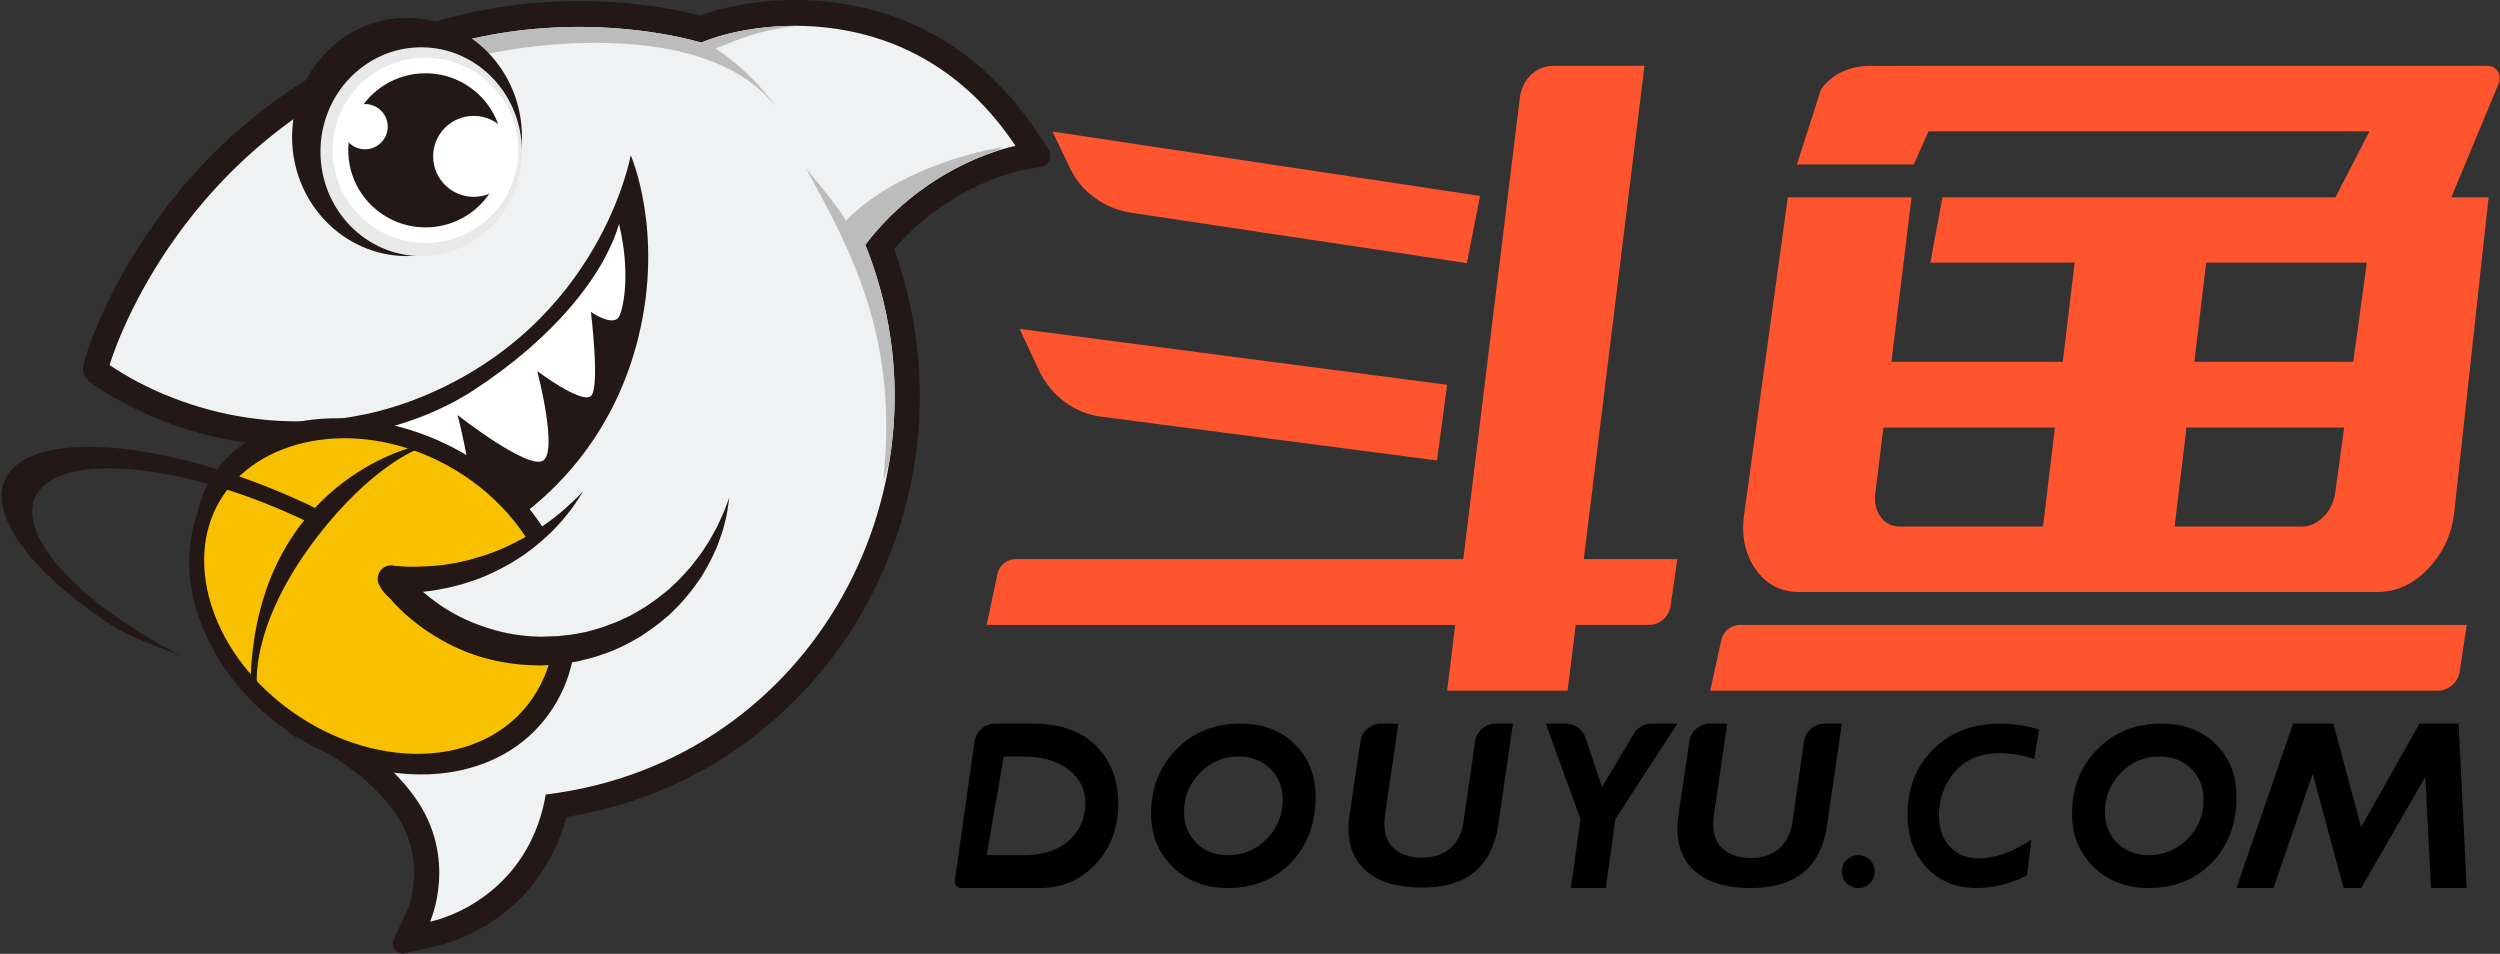 <svg  id="logo_8ef010d" width="100%" height="100%" viewBox="0 0 2684 1024" xmlns="http://www.w3.org/2000/svg" xmlns:xlink="http://www.w3.org/1999/xlink">
    <rect x="0" y="0" width="2684" height="1024" fill="#333333" stroke="none"/>
    <title>
        logo
    </title>
    <path fill="#ff552e" d="M1691.669 670.897l-8.688 70.621h-129.326l8.662-70.621h-503.007l11.452-54.367c1.993-9.485 10.162-16.254 19.604-16.254h480.614l60.828-495.911c2.511-19.355 17.777-33.744 35.786-33.744h97.923l-65.16 529.655h100.47l-7.248 49.836c-1.593 11.912-11.495 20.785-23.196 20.785h-78.715zM2516.731 459.034h-169.341l-12.722 106.274h136.836c8.367 0 16.057-3.524 23.064-10.572 6.979-7.054 11.188-15.785 12.62-26.221l9.544-69.48zM2526.432 388.414l14.623-106.462h-172.466l-12.745 106.462h170.587zM2227.348 281.952h-154.883l12.933-70.090h421.892l36.669-70.878h-473.425l-15.925 35.568h-125.423l25.798-80.431c10.594-15.62 30.145-25.26 51.316-25.299l84.138-0.202h579.259c12.069 0 16.412 10.88 12.48 20.035l-50.448 121.207h40.008l-37.165 340.942c-3.107 22.697-12.576 42.164-28.418 58.403-15.87 16.261-33.733 24.38-53.635 24.38h-620.671c-19.924 0-35.568-8.119-46.959-24.38-11.397-16.238-15.55-35.706-12.443-58.403l46.967-340.942h132.831l-21.621 176.552h183.981l12.745-106.462zM2021.974 459.034l-8.509 69.48c-1.427 10.436 0.386 19.167 5.437 26.221 5.051 7.048 12.030 10.572 20.948 10.572h153.577l12.722-106.274h-184.175zM2616.798 741.517h-780.66l11.84-54.367c2.067-9.485 10.507-16.254 20.27-16.254h780.027l-7.494 49.836c-1.647 11.912-11.885 20.785-23.983 20.785zM1129.931 141.241l459.034 69.098-14.122 72.143-359.627-53.944c-29.178-4.376-54.027-22.18-66.118-47.365l-19.168-39.933zM1094.621 353.103l459.034 59.995-10.952 81.246-360.541-46.997c-28.869-3.763-54.028-22.647-66.95-50.26l-20.591-43.985z"/>
    <path d="M1077.659 812.138l-18.349 105.931h39.635c20.812 0 37.058-5.216 48.756-15.663 11.685-10.437 17.54-23.747 17.54-39.92 0-14.886-6.045-26.994-18.122-36.335-12.070-9.341-28.43-14.012-49.059-14.012h-20.402zM1046.208 796.224c1.575-11.12 11.201-19.397 22.565-19.397h39.545c29.845 0 52.683 8.008 68.506 24.014 15.818 16.005 23.727 36.65 23.727 61.923 0 26.040-8.073 47.647-24.237 64.833-16.163 17.192-36.191 25.782-60.065 25.782h-84.12c-3.9 0-7.062-3.162-7.062-7.062 0-0.331 0.023-0.661 0.069-0.988l21.071-149.105zM1331.917 776.828c23.708 0 43.054 7.311 58.032 21.926 14.973 14.621 22.465 33.471 22.465 56.554 0 28.997-8.818 52.587-26.444 70.782-17.626 18.189-40.204 27.289-67.741 27.289-23.869 0-43.567-7.518-59.089-22.548-15.517-15.030-23.278-34.169-23.278-57.41 0-27.677 9.103-50.705 27.319-69.053 18.211-18.369 41.126-27.54 68.736-27.54zM1318.399 918.069c16.331 0 30.199-5.816 41.603-17.439 11.399-11.633 17.101-25.761 17.101-42.397 0-13.331-4.476-24.334-13.438-33.041-8.952-8.701-20.293-13.055-34.025-13.055-15.938 0-29.664 5.816-41.184 17.444-11.525 11.633-17.285 25.531-17.285 41.701 0 13.791 4.402 25.030 13.197 33.731 8.8 8.707 20.141 13.055 34.030 13.055zM1624.276 776.828l-15.745 108.379c-6.453 45.136-33.77 67.707-81.931 67.707-25.404 0-44.897-5.582-58.491-16.741-13.588-11.153-20.385-26.693-20.385-46.602 0-4.397 0.339-9.004 1.022-13.815l11.85-79.979c1.615-10.878 11.166-18.95 22.429-18.95h18.246l-14.407 98.433c-0.429 3.317-0.638 6.425-0.638 9.335 0 11.947 3.737 20.962 11.217 27.067 7.48 6.089 17.213 9.142 29.198 9.142 12.154 0 22.18-3.301 30.084-9.886 7.909-6.602 12.747-16.201 14.537-28.814l12.425-86.238c1.575-10.916 11.144-19.039 22.44-19.039h18.15zM1800.828 776.828l-66.535 102.49-10.351 74.061h-37.471l10.351-74.061-37.236-102.49h21.312c9.658 0 18.232 6.173 21.306 15.334l17.718 52.779 34.229-57.194c4.058-6.772 11.363-10.918 19.25-10.918h27.427zM1977.379 776.828l-15.739 108.666c-6.458 45.255-33.776 67.886-81.936 67.886-25.404 0-44.897-5.597-58.491-16.785-13.588-11.183-20.385-26.763-20.385-46.725 0-4.409 0.339-9.028 1.022-13.851l11.85-80.19c1.615-10.906 11.166-19.001 22.429-19.001h18.246l-14.407 98.693c-0.429 3.326-0.638 6.442-0.638 9.359 0 11.978 3.737 21.017 11.217 27.139 7.48 6.105 17.213 9.166 29.198 9.166 12.154 0 22.18-3.309 30.084-9.912 7.909-6.619 12.747-16.244 14.537-28.89l12.425-86.466c1.575-10.945 11.144-19.089 22.44-19.089h18.15zM1995.034 953.379c-9.751 0-17.655-7.904-17.655-17.655s7.904-17.655 17.655-17.655c9.751 0 17.655 7.904 17.655 17.655s-7.904 17.655-17.655 17.655zM2189.241 783.113l-5.362 31.785c-12.116-4.19-24.456-6.285-37.009-6.285-20.659 0-36.703 6.656-48.121 19.962-11.428 13.306-17.139 28.953-17.139 46.941 0 14.043 3.942 25.233 11.825 33.574 7.884 8.336 18.507 12.499 31.864 12.499 16.422 0 34.962-6.689 55.622-20.077l-4.708 38.315c-18.177 9.035-36.097 13.552-53.76 13.552-22.192 0-40.146-7.272-53.872-21.806-13.726-14.539-20.582-33.509-20.582-56.919 0-28.664 9.265-52.14 27.806-70.417 18.545-18.271 42.526-27.409 71.937-27.409 12.849 0 26.676 2.095 41.498 6.285zM2320.612 776.828c23.708 0 43.054 7.311 58.032 21.926 14.968 14.621 22.459 33.471 22.459 56.554 0 28.997-8.813 52.587-26.444 70.782-17.62 18.189-40.204 27.289-67.741 27.289-23.864 0-43.562-7.518-59.084-22.548-15.517-15.030-23.283-34.169-23.283-57.41 0-27.677 9.103-50.705 27.319-69.053 18.216-18.369 41.126-27.54 68.741-27.54zM2307.086 918.069c16.337 0 30.205-5.816 41.605-17.439 11.4-11.633 17.102-25.761 17.102-42.397 0-13.331-4.476-24.334-13.433-33.041-8.952-8.701-20.294-13.055-34.026-13.055-15.944 0-29.671 5.816-41.191 17.444-11.52 11.633-17.28 25.531-17.28 41.701 0 13.791 4.397 25.030 13.197 33.731 8.8 8.707 20.142 13.055 34.026 13.055zM2639.538 776.828l8.737 176.552h-38.3l-6.176-119.302-68.875 119.302h-18.799l-33.183-122.715-42.127 122.715h-39.713l60.744-176.552h43.169l29.921 111.12 62.634-111.12h41.968z"/>
    <path fill="#231815" d="M1117.645 179.111c8.602-1.575 12.757-11.581 7.86-18.911l-12.851-19.217c-33.891-50.922-76.709-88.765-127.249-112.473-40.328-18.916-84.596-28.511-131.569-28.511-42.246-0.006-79.023 8.031-102.553 16.612-20.326-5.265-67.612-15.427-129.667-15.427-57.691 0-113.722 8.715-166.538 25.917-65.606 21.365-125.539 53.354-178.119 95.082-42.065 33.369-79.501 72.982-111.271 117.727-54.245 76.394-73.252 141.351-74.032 144.083l-1.902 6.623c-2.166 7.558 0.764 15.661 7.239 20.013l5.672 3.818c61.396 41.305 140.314 64.996 216.517 64.996 49.254 0 97.381-9.444 143.057-28.065 106.807-43.548 166.692-116.942 198.12-170.841 2.952-5.064 5.716-10.051 8.305-14.943 0.802 25.572-1.297 55.524-9.245 88.27-16.204 66.738-50.337 122.568-101.448 165.933-38.706 32.84-73.219 45.891-73.565 46.019l-9.767 3.556-4.826 9.227c-5.502 10.374-31.896 64.712-11.361 116.001 6.392 15.955 21.31 25.483 39.921 25.483 17.66 0 37.321-8.298 53.349-17.224 8.432 9.717 15.005 16.089 20.628 20.836-1.803 22.239-15.16 33.58-30.457 46.703-12.356 10.591-27.888 13.622-43.52 13.622-28.125-44.31-69.349-55.689-120.4-55.689-20.843 0-41.059 4.497-60.093 13.368-21.761 10.134-20.733 41.784 1.632 50.46 0.599 0.234 65.216 26.045 103.493 78.887 36.969 51.039 15.577 103.307 14.087 106.78l-14.263 30.163c-3.897 8.237 3.314 17.402 12.114 15.393l32.545-7.418c13.181-2.916 47.451-12.845 80.859-41.834 29.043-25.205 49.507-58.451 59.884-96.996 65.551-10.624 125.974-34.443 179.85-70.94 55.075-37.309 102.179-87.942 136.208-146.426 34.727-59.687 56.070-127.722 61.72-196.753 5.398-65.992-3.617-133.259-26.114-195.578 59.104-68.959 134.438-84.057 135.235-84.207l22.514-4.118z"/>
    <path fill="#f0f1f2" d="M585.932 852.978c288.922-35.094 445.671-334.998 343.068-590.202 67.816-89.055 161.223-106.145 161.223-106.145-110.078-165.393-288.070-132.486-337.418-110.859-22.959-6.918-148.141-38.272-289.439 7.747-274.258 89.316-345.728 338.454-345.728 338.454 78.413 52.753 206.486 86.528 334.499 34.332 193.119-78.737 225.015-259.651 225.015-259.651s35.854 81.547 8.536 194.081c-42.916 176.829-192.036 231.162-192.036 231.162-7.261 13.69-24.905 55.847-10.125 92.75 7.305 18.248 43.417 4.068 74.049-17.297 25.009 32.306 35.364 38.355 42.065 43.158 1.369 36.118-12.485 60.885-37.142 82.027-24.789 21.265-50.766 30.073-68.846 33.821-29.637-64.262-104.208-87.516-164.46-59.439 0 0 71.888 27.882 115.629 88.264 47.907 66.143 16.88 134.367 16.88 134.367 34.749-7.708 107.962-42.457 124.231-136.57z"/>
    <path fill="#bcbcbc" d="M491.003 45.415c129.68-33.899 240.352-6.107 261.802 0.356 19.28-8.45 58.199-18.621 105.032-18.015-42.96 3.843-67.909 15.787-86.383 23.162-0.859 0.343-1.704 0.676-2.537 0.998l-0.107 0.602c39.403 25.41 64.004 61.855 64.004 61.855-79.389-100.992-288.72-62.958-322.211-53.434-5.297-5.303-13.452-11.287-19.6-15.525z"/>
    <path fill="#bcbcbc" d="M1071.083 161.784c-30.87 9.933-93.141 36.721-142.083 100.991 30.944 76.967 38.298 157.999 25.552 234.607-1.936 6.357-4.086 12.681-6.451 18.975 17.209-153.353-34.511-247.714-82.64-335.238 35.986 42.313 42.707 55.813 42.707 55.813 62.010-63.343 168.466-79.090 168.466-79.090-1.883 1.337-3.733 2.651-5.55 3.941z"/>
    <path fill="#231815" d="M680.604 364.334c24.053-81.007-6.722-136.76-6.722-136.76-23.316 88.459-66.815 153.739-160.074 203.164-67.48 35.757-184.621 42.162-184.621 42.162l159.068 87.624c97.409-22.433 162.52-95.744 192.349-196.191z"/>
    <path fill="#fff" d="M664.598 240.419c12.637 52.681 4.766 90.391 0.158 99.212-6.303 12.042-30.358-4.749-30.358-4.749s9.849 80.358 0.251 90.047c-9.604 9.69-57.872-26.518-57.872-26.518s22.416 85.244 6.406 96.010c-16.004 10.767-91.891-48.827-91.891-48.827s25.188 97.302 9.511 101.704c-14.037 3.946-35.987-2.648-59.623-13.65l-36.806-19.547c-26.208-15.358-50.584-32.26-64.74-42.439 30.327-1.775 103.497-10.437 167.939-52.179 85.586-55.439 140.61-122.897 157.026-179.065z"/>
    <path fill="#2d0a03" stroke="#231815" stroke-linecap="butt" stroke-linejoin="miter" stroke-miterlimit="4" stroke-width="35.31" d="M496.533 506.619c97.632 60.955 125.441 167.458 69.942 244.77-55.504 77.318-164.2 83.488-251.675 8.389-78.682-67.556-114.492-180.069-68.701-243.857 45.802-63.799 162.614-64.125 250.434-9.302z"/>
    <path fill="#231815" d="M610.523 624.884c-17.758-59.853-65.458-114.001-127.607-144.858-100.814-50.036-215.487-27.802-261.054 50.64-44.632 76.809-7.328 187.739 84.911 252.539 54.082 37.989 118.993 54.751 176.127 45.969 4.063-0.625 8.083-1.378 12.059-2.258 45.124-10.033 80.536-35.234 102.406-72.88 21.974-37.818 26.645-83.687 13.158-129.153z"/>
    <path fill="#f8c100" d="M471.194 494.97c102.997 51.127 153.655 163.949 105.791 246.336-47.864 82.381-168.268 89.603-262.504 23.402-84.763-59.543-118.342-158.487-78.851-226.459s142.925-89.265 235.564-43.28z"/>
    <path fill="#231815" d="M444.805 479.517c0 0-166.65 37.652-175.651 245.539l6.716 9.136c0 0-7.64-64.231 65.337-158.72 58.020-75.121 106.825-93.1 106.825-93.1l-3.227-2.855z"/>
    <path fill="#231815" d="M196.833 705.283c-108.137-54.934-177.719-127.57-159.392-170.634 20.323-47.756 141.022-41.061 269.581 14.958 10.418 4.538 20.53 9.275 30.369 14.144 3.265-4.671 6.645-9.363 10.287-13.89-11.769-5.866-23.894-11.56-36.39-17.005-146.043-63.633-283.154-71.242-306.239-16.989-16.276 38.238 28.466 96.99 107.443 150.629 31.118 21.133 65.288 30.165 84.342 38.786z"/>
    <path fill="#f0f1f2" d="M626.083 527.481c-43.177 57.667-111.594 94.915-188.602 94.915-5.857 0-11.654-0.21-17.397-0.631l-0.109-0.133c37.982 47.187 95.849 77.323 160.672 77.323 99.245 0 182.181-70.622 202.406-164.907z"/>
    <path fill="#231815" d="M454.2 635.335v0.181c5.46 4.686 11.13 9.107 17.019 13.205 7.443 5.052 15.127 9.756 23.188 13.696 8.007 4.056 16.314 7.46 24.807 10.287 8.428 2.999 17.085 5.351 25.863 7.111 8.778 1.787 17.692 2.889 26.656 3.381l8.827 0.343c-0.263 0.011 0.738-0.011-0.558 0.017h0.109l0.23-0.006 0.908-0.039 3.626-0.127 14.405-0.47c8.542-0.902 17.162-1.688 26.098-3.769 4.468-0.703 8.794-1.998 13.125-3.287 4.342-1.251 8.739-2.38 12.907-4.178 4.178-1.754 8.592-2.972 12.704-4.914l12.409-5.761c7.963-4.46 16.008-8.909 23.418-14.399 3.877-2.512 7.465-5.401 11.080-8.295 3.648-2.855 7.334-5.7 10.615-8.998 7.028-6.148 13.175-13.181 19.48-20.187 5.885-7.327 11.786-14.759 16.779-22.888 2.767-3.907 4.938-8.146 7.345-12.307 2.428-4.15 4.774-8.373 6.645-12.822 4.299-8.694 7.755-17.786 11.168-27.060-1.449 9.69-2.581 19.65-5.447 29.207-1.099 4.892-2.702 9.612-4.419 14.321-1.641 4.737-3.216 9.551-5.507 14.017-3.97 9.291-8.975 18.046-14.121 26.828-5.704 8.367-11.589 16.706-18.398 24.315-3.183 4.018-6.814 7.598-10.446 11.211-3.577 3.663-7.203 7.31-11.271 10.42-7.733 6.779-16.237 12.54-24.796 18.3-8.882 5.18-17.807 10.431-27.394 14.349-4.665 2.263-9.582 3.846-14.476 5.534-4.878 1.732-9.773 3.442-14.843 4.543-5.075 1.168-9.926 2.728-15.226 3.547l-15.904 2.463c-5.031 0.548-9.718 0.719-14.597 0.991l-4.534 0.238-1.613 0.022-1.947-0.033-7.788-0.166c-10.38-0.393-20.749-1.5-30.992-3.392-10.249-1.865-20.377-4.444-30.271-7.769-19.77-6.757-38.332-16.795-55.368-28.82-8.406-6.17-16.647-12.634-24.009-20.054-3.974-3.797-7.718-7.824-11.319-11.974-4.158-3.352-9.463-9.959-10.28-12.51l-0.002-0.007c-4.189-6.035-3.208-14.414 2.461-19.266 3.754-3.212 8.676-4.118 13.078-2.858 0.251 0.020 0.537 0.052 0.86 0.096l10.826 0.676c3.921 0.31 9.062 0.050 13.541 0.116 9.27-0.266 18.545-0.802 27.799-1.981l13.809-2.258 13.672-3.171c8.996-2.584 18.069-5.152 26.863-8.644 4.348-1.832 8.854-3.392 13.082-5.545 4.293-2.031 8.625-4.023 12.775-6.369 8.504-4.338 16.757-9.302 24.665-14.831 4.052-2.645 7.832-5.65 11.753-8.528 3.998-2.806 7.558-6.12 11.37-9.208 7.317-6.369 14.591-13.154 21.444-20.381-5.234 8.445-10.61 16.889-17.047 24.714-3.265 3.807-6.322 7.869-9.855 11.46-3.434 3.708-6.88 7.443-10.681 10.78-7.35 6.978-15.215 13.475-23.511 19.418-4.074 3.104-8.46 5.7-12.786 8.439-4.277 2.839-8.871 5.086-13.344 7.614-9.078 4.776-18.458 9.075-28.16 12.584l-14.728 4.765-15.034 3.791c-8.825 1.823-17.738 3.418-26.738 4.289z"/>
    <path fill="#231815" d="M560.372 147.064c0 70.621-55.246 127.873-123.399 127.873-68.148 0-123.394-57.251-123.394-127.873 0-70.627 55.246-127.879 123.394-127.879 68.153 0 123.399 57.251 123.399 127.879z"/>
    <path fill="#e9e9e9" d="M560.372 162.855c0 61.903-48.424 112.085-108.159 112.085s-108.159-50.182-108.159-112.085c0-61.903 48.424-112.085 108.159-112.085s108.159 50.182 108.159 112.085z"/>
    <path fill="#fff" d="M556.487 161.403c0 54.908-44.622 99.415-99.662 99.415s-99.662-44.506-99.662-99.415c0-54.908 44.622-99.421 99.662-99.421s99.662 44.512 99.662 99.421z"/>
    <path fill="#231815" d="M539.742 161.403c0 45.681-37.125 82.713-82.919 82.713-45.789 0-82.914-37.032-82.914-82.713s37.125-82.713 82.914-82.713c45.795 0 82.919 37.032 82.919 82.713z"/>
    <path fill="#fff" d="M552.151 167.872c0 23.997-19.506 43.459-43.567 43.459-24.056 0-43.562-19.462-43.562-43.459 0-24.003 19.506-43.459 43.562-43.459 24.061 0 43.567 19.456 43.567 43.459z"/>
    <path fill="#fff" d="M416.269 135.985c0 13.416-10.903 24.298-24.357 24.298-13.449 0-24.357-10.882-24.357-24.298s10.909-24.298 24.357-24.298c13.454 0 24.357 10.882 24.357 24.298z"/>
</svg>
